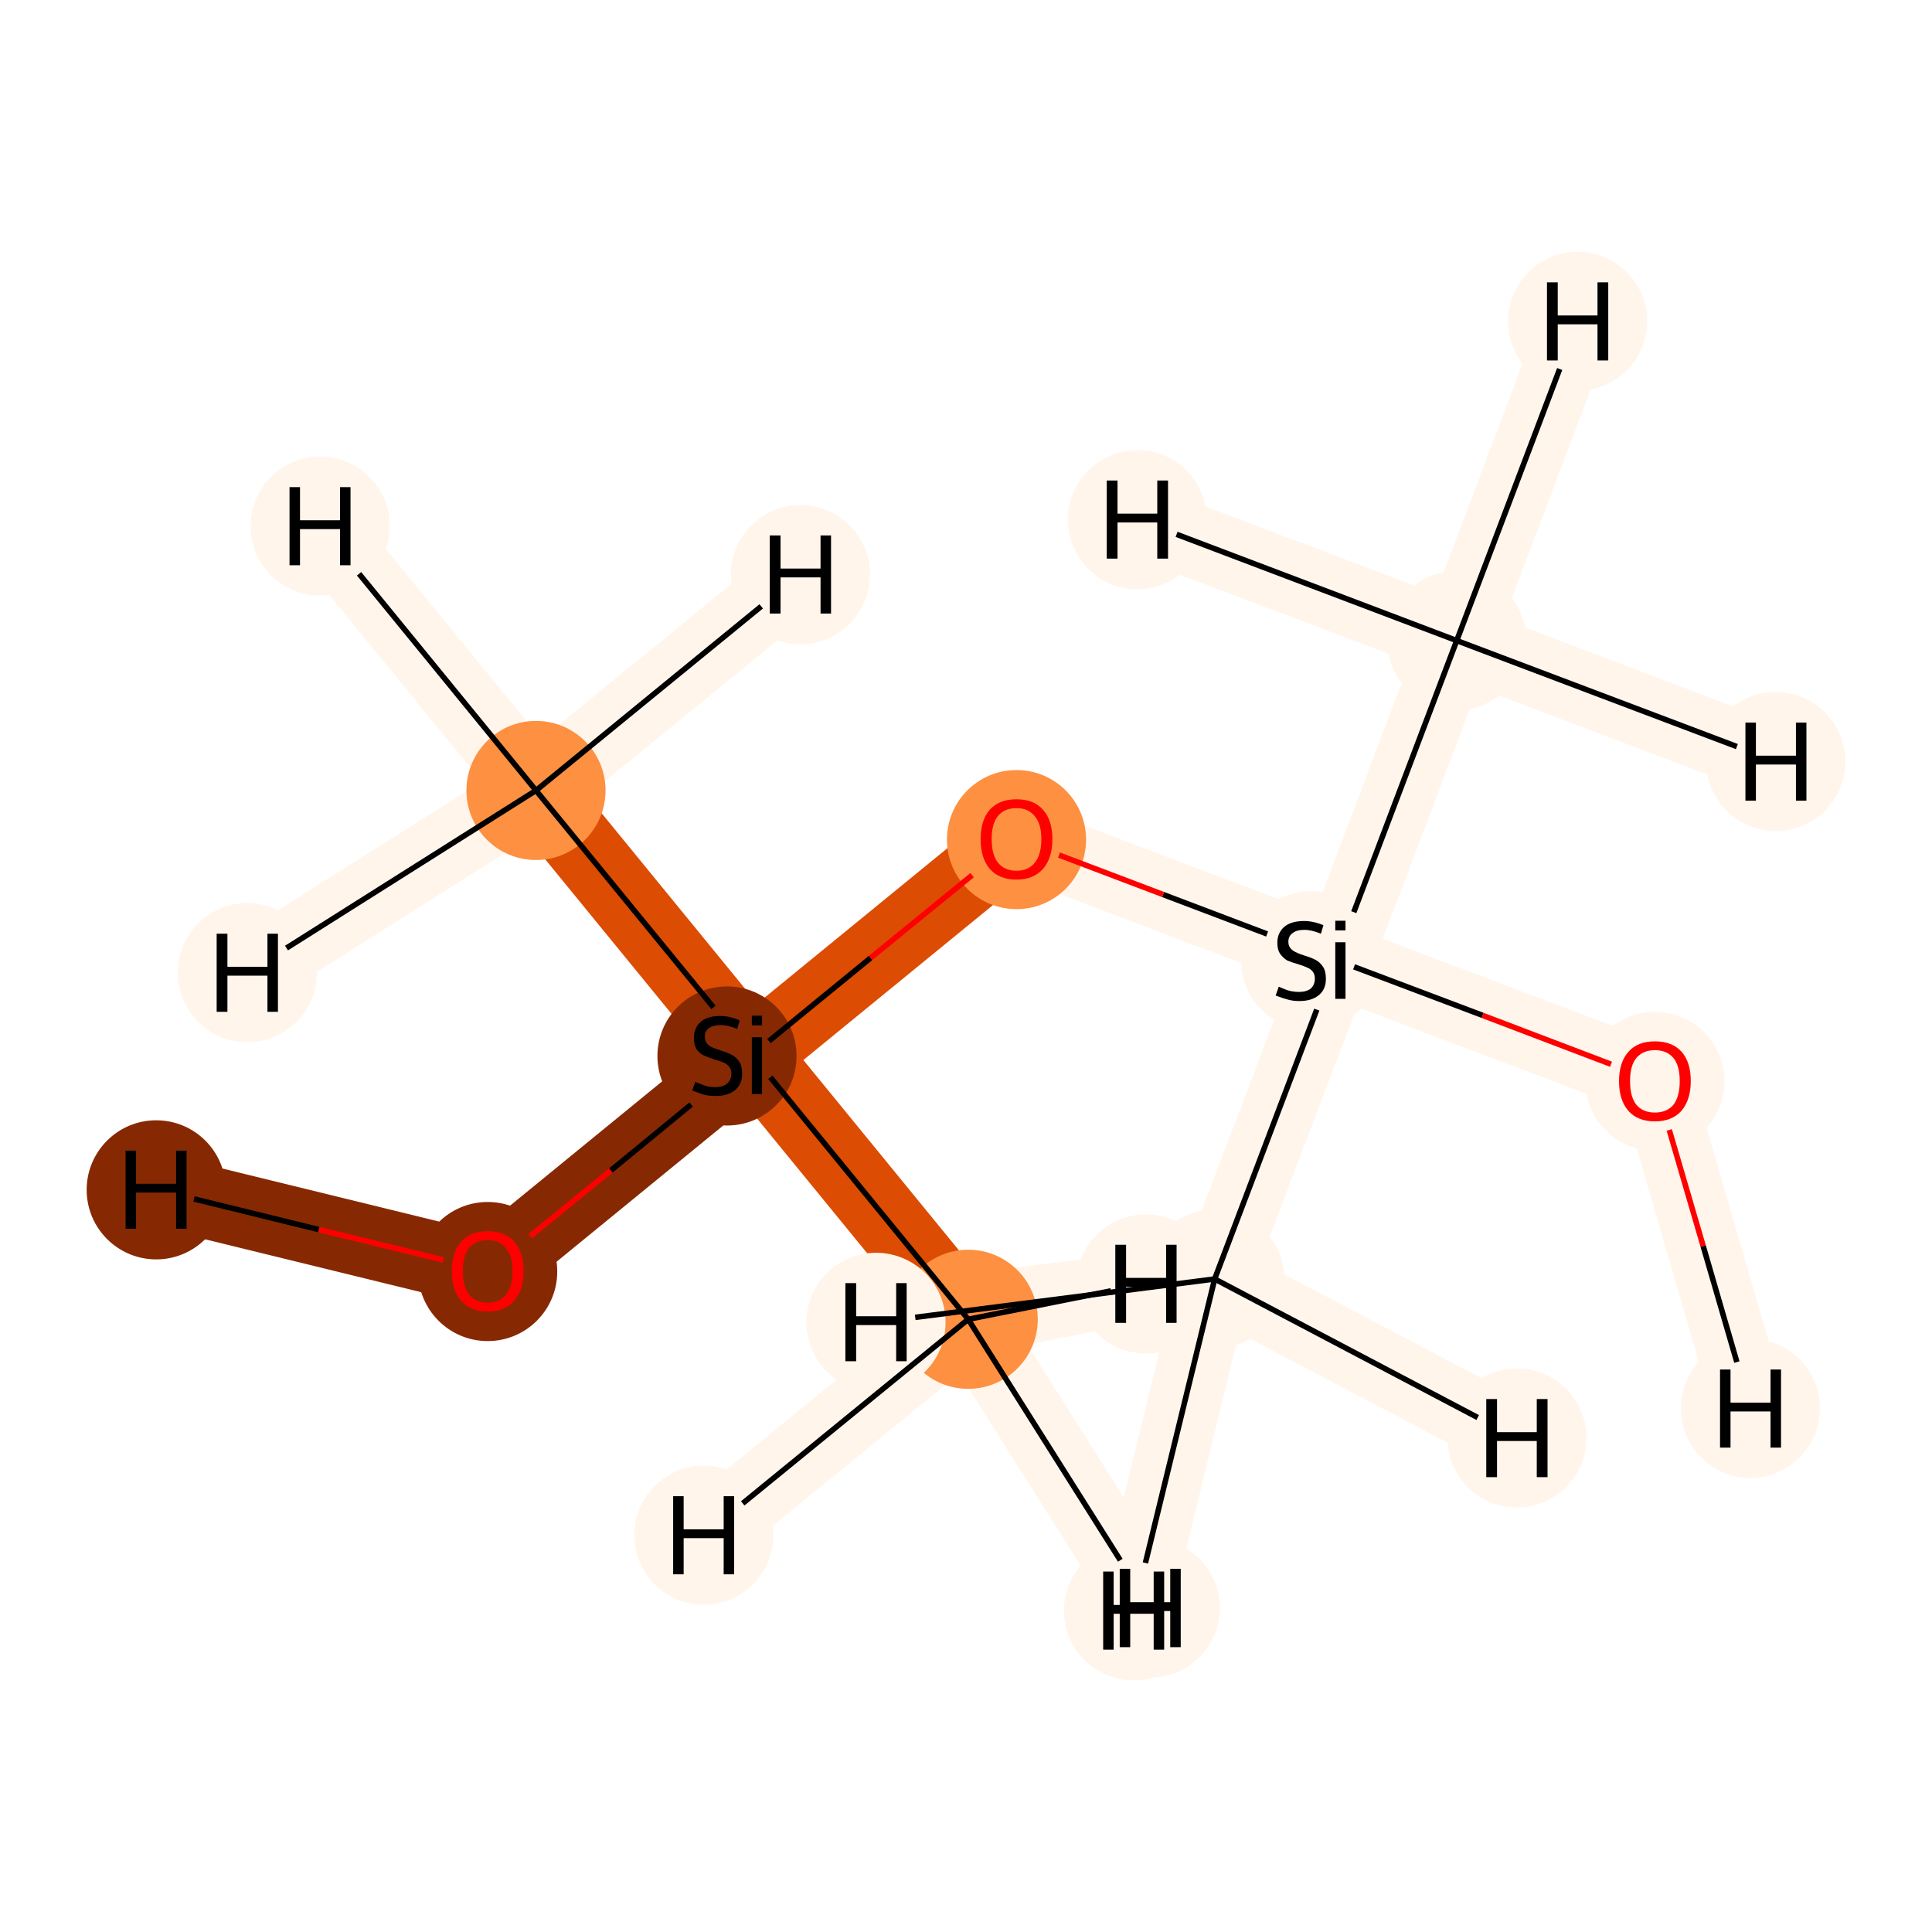 <?xml version='1.0' encoding='iso-8859-1'?>
<svg version='1.1' baseProfile='full'
              xmlns='http://www.w3.org/2000/svg'
                      xmlns:rdkit='http://www.rdkit.org/xml'
                      xmlns:xlink='http://www.w3.org/1999/xlink'
                  xml:space='preserve'
width='700px' height='700px' viewBox='0 0 700 700'>
<!-- END OF HEADER -->
<rect style='opacity:1.0;fill:#FFFFFF;stroke:none' width='700.0' height='700.0' x='0.0' y='0.0'> </rect>
<path d='M 527.8,232.1 L 484.0,347.8' style='fill:none;fill-rule:evenodd;stroke:#FFF5EB;stroke-width:26.4px;stroke-linecap:butt;stroke-linejoin:miter;stroke-opacity:1' />
<path d='M 527.8,232.1 L 571.6,116.4' style='fill:none;fill-rule:evenodd;stroke:#FFF5EB;stroke-width:26.4px;stroke-linecap:butt;stroke-linejoin:miter;stroke-opacity:1' />
<path d='M 527.8,232.1 L 643.4,275.9' style='fill:none;fill-rule:evenodd;stroke:#FFF5EB;stroke-width:26.4px;stroke-linecap:butt;stroke-linejoin:miter;stroke-opacity:1' />
<path d='M 527.8,232.1 L 412.1,188.3' style='fill:none;fill-rule:evenodd;stroke:#FFF5EB;stroke-width:26.4px;stroke-linecap:butt;stroke-linejoin:miter;stroke-opacity:1' />
<path d='M 484.0,347.8 L 368.3,303.9' style='fill:none;fill-rule:evenodd;stroke:#FFF5EB;stroke-width:26.4px;stroke-linecap:butt;stroke-linejoin:miter;stroke-opacity:1' />
<path d='M 484.0,347.8 L 599.6,391.6' style='fill:none;fill-rule:evenodd;stroke:#FFF5EB;stroke-width:26.4px;stroke-linecap:butt;stroke-linejoin:miter;stroke-opacity:1' />
<path d='M 484.0,347.8 L 440.1,463.4' style='fill:none;fill-rule:evenodd;stroke:#FFF5EB;stroke-width:26.4px;stroke-linecap:butt;stroke-linejoin:miter;stroke-opacity:1' />
<path d='M 368.3,303.9 L 272.5,382.2' style='fill:none;fill-rule:evenodd;stroke:#DC4C03;stroke-width:26.4px;stroke-linecap:butt;stroke-linejoin:miter;stroke-opacity:1' />
<path d='M 272.5,382.2 L 176.7,460.5' style='fill:none;fill-rule:evenodd;stroke:#862903;stroke-width:26.4px;stroke-linecap:butt;stroke-linejoin:miter;stroke-opacity:1' />
<path d='M 272.5,382.2 L 350.8,478.0' style='fill:none;fill-rule:evenodd;stroke:#DC4C03;stroke-width:26.4px;stroke-linecap:butt;stroke-linejoin:miter;stroke-opacity:1' />
<path d='M 272.5,382.2 L 194.2,286.4' style='fill:none;fill-rule:evenodd;stroke:#DC4C03;stroke-width:26.4px;stroke-linecap:butt;stroke-linejoin:miter;stroke-opacity:1' />
<path d='M 176.7,460.5 L 56.6,431.1' style='fill:none;fill-rule:evenodd;stroke:#862903;stroke-width:26.4px;stroke-linecap:butt;stroke-linejoin:miter;stroke-opacity:1' />
<path d='M 350.8,478.0 L 416.8,582.6' style='fill:none;fill-rule:evenodd;stroke:#FFF5EB;stroke-width:26.4px;stroke-linecap:butt;stroke-linejoin:miter;stroke-opacity:1' />
<path d='M 350.8,478.0 L 255.0,556.2' style='fill:none;fill-rule:evenodd;stroke:#FFF5EB;stroke-width:26.4px;stroke-linecap:butt;stroke-linejoin:miter;stroke-opacity:1' />
<path d='M 350.8,478.0 L 415.2,465.2' style='fill:none;fill-rule:evenodd;stroke:#FFF5EB;stroke-width:26.4px;stroke-linecap:butt;stroke-linejoin:miter;stroke-opacity:1' />
<path d='M 194.2,286.4 L 116.0,190.6' style='fill:none;fill-rule:evenodd;stroke:#FFF5EB;stroke-width:26.4px;stroke-linecap:butt;stroke-linejoin:miter;stroke-opacity:1' />
<path d='M 194.2,286.4 L 89.6,352.4' style='fill:none;fill-rule:evenodd;stroke:#FFF5EB;stroke-width:26.4px;stroke-linecap:butt;stroke-linejoin:miter;stroke-opacity:1' />
<path d='M 194.2,286.4 L 290.0,208.2' style='fill:none;fill-rule:evenodd;stroke:#FFF5EB;stroke-width:26.4px;stroke-linecap:butt;stroke-linejoin:miter;stroke-opacity:1' />
<path d='M 599.6,391.6 L 634.2,510.3' style='fill:none;fill-rule:evenodd;stroke:#FFF5EB;stroke-width:26.4px;stroke-linecap:butt;stroke-linejoin:miter;stroke-opacity:1' />
<path d='M 440.1,463.4 L 410.7,583.6' style='fill:none;fill-rule:evenodd;stroke:#FFF5EB;stroke-width:26.4px;stroke-linecap:butt;stroke-linejoin:miter;stroke-opacity:1' />
<path d='M 440.1,463.4 L 549.6,521.0' style='fill:none;fill-rule:evenodd;stroke:#FFF5EB;stroke-width:26.4px;stroke-linecap:butt;stroke-linejoin:miter;stroke-opacity:1' />
<path d='M 440.1,463.4 L 317.4,479.1' style='fill:none;fill-rule:evenodd;stroke:#FFF5EB;stroke-width:26.4px;stroke-linecap:butt;stroke-linejoin:miter;stroke-opacity:1' />
<ellipse cx='527.8' cy='232.1' rx='24.7' ry='24.7'  style='fill:#FFF5EB;fill-rule:evenodd;stroke:#FFF5EB;stroke-width:1.0px;stroke-linecap:butt;stroke-linejoin:miter;stroke-opacity:1' />
<ellipse cx='474.9' cy='348.1' rx='24.7' ry='24.7'  style='fill:#FFF5EB;fill-rule:evenodd;stroke:#FFF5EB;stroke-width:1.0px;stroke-linecap:butt;stroke-linejoin:miter;stroke-opacity:1' />
<ellipse cx='368.3' cy='304.2' rx='24.7' ry='24.7'  style='fill:#FD9041;fill-rule:evenodd;stroke:#FD9041;stroke-width:1.0px;stroke-linecap:butt;stroke-linejoin:miter;stroke-opacity:1' />
<ellipse cx='263.4' cy='382.6' rx='24.7' ry='24.7'  style='fill:#862903;fill-rule:evenodd;stroke:#862903;stroke-width:1.0px;stroke-linecap:butt;stroke-linejoin:miter;stroke-opacity:1' />
<ellipse cx='176.7' cy='460.7' rx='24.7' ry='24.7'  style='fill:#862903;fill-rule:evenodd;stroke:#862903;stroke-width:1.0px;stroke-linecap:butt;stroke-linejoin:miter;stroke-opacity:1' />
<ellipse cx='350.8' cy='478.0' rx='24.7' ry='24.7'  style='fill:#FD9041;fill-rule:evenodd;stroke:#FD9041;stroke-width:1.0px;stroke-linecap:butt;stroke-linejoin:miter;stroke-opacity:1' />
<ellipse cx='194.2' cy='286.4' rx='24.7' ry='24.7'  style='fill:#FD9041;fill-rule:evenodd;stroke:#FD9041;stroke-width:1.0px;stroke-linecap:butt;stroke-linejoin:miter;stroke-opacity:1' />
<ellipse cx='599.6' cy='391.8' rx='24.7' ry='24.7'  style='fill:#FFF5EB;fill-rule:evenodd;stroke:#FFF5EB;stroke-width:1.0px;stroke-linecap:butt;stroke-linejoin:miter;stroke-opacity:1' />
<ellipse cx='440.1' cy='463.4' rx='24.7' ry='24.7'  style='fill:#FFF5EB;fill-rule:evenodd;stroke:#FFF5EB;stroke-width:1.0px;stroke-linecap:butt;stroke-linejoin:miter;stroke-opacity:1' />
<ellipse cx='571.6' cy='116.4' rx='24.7' ry='24.7'  style='fill:#FFF5EB;fill-rule:evenodd;stroke:#FFF5EB;stroke-width:1.0px;stroke-linecap:butt;stroke-linejoin:miter;stroke-opacity:1' />
<ellipse cx='643.4' cy='275.9' rx='24.7' ry='24.7'  style='fill:#FFF5EB;fill-rule:evenodd;stroke:#FFF5EB;stroke-width:1.0px;stroke-linecap:butt;stroke-linejoin:miter;stroke-opacity:1' />
<ellipse cx='412.1' cy='188.3' rx='24.7' ry='24.7'  style='fill:#FFF5EB;fill-rule:evenodd;stroke:#FFF5EB;stroke-width:1.0px;stroke-linecap:butt;stroke-linejoin:miter;stroke-opacity:1' />
<ellipse cx='56.6' cy='431.1' rx='24.7' ry='24.7'  style='fill:#862903;fill-rule:evenodd;stroke:#862903;stroke-width:1.0px;stroke-linecap:butt;stroke-linejoin:miter;stroke-opacity:1' />
<ellipse cx='416.8' cy='582.6' rx='24.7' ry='24.7'  style='fill:#FFF5EB;fill-rule:evenodd;stroke:#FFF5EB;stroke-width:1.0px;stroke-linecap:butt;stroke-linejoin:miter;stroke-opacity:1' />
<ellipse cx='255.0' cy='556.2' rx='24.7' ry='24.7'  style='fill:#FFF5EB;fill-rule:evenodd;stroke:#FFF5EB;stroke-width:1.0px;stroke-linecap:butt;stroke-linejoin:miter;stroke-opacity:1' />
<ellipse cx='415.2' cy='465.2' rx='24.7' ry='24.7'  style='fill:#FFF5EB;fill-rule:evenodd;stroke:#FFF5EB;stroke-width:1.0px;stroke-linecap:butt;stroke-linejoin:miter;stroke-opacity:1' />
<ellipse cx='116.0' cy='190.6' rx='24.7' ry='24.7'  style='fill:#FFF5EB;fill-rule:evenodd;stroke:#FFF5EB;stroke-width:1.0px;stroke-linecap:butt;stroke-linejoin:miter;stroke-opacity:1' />
<ellipse cx='89.6' cy='352.4' rx='24.7' ry='24.7'  style='fill:#FFF5EB;fill-rule:evenodd;stroke:#FFF5EB;stroke-width:1.0px;stroke-linecap:butt;stroke-linejoin:miter;stroke-opacity:1' />
<ellipse cx='290.0' cy='208.2' rx='24.7' ry='24.7'  style='fill:#FFF5EB;fill-rule:evenodd;stroke:#FFF5EB;stroke-width:1.0px;stroke-linecap:butt;stroke-linejoin:miter;stroke-opacity:1' />
<ellipse cx='634.2' cy='510.3' rx='24.7' ry='24.7'  style='fill:#FFF5EB;fill-rule:evenodd;stroke:#FFF5EB;stroke-width:1.0px;stroke-linecap:butt;stroke-linejoin:miter;stroke-opacity:1' />
<ellipse cx='410.7' cy='583.6' rx='24.7' ry='24.7'  style='fill:#FFF5EB;fill-rule:evenodd;stroke:#FFF5EB;stroke-width:1.0px;stroke-linecap:butt;stroke-linejoin:miter;stroke-opacity:1' />
<ellipse cx='549.6' cy='521.0' rx='24.7' ry='24.7'  style='fill:#FFF5EB;fill-rule:evenodd;stroke:#FFF5EB;stroke-width:1.0px;stroke-linecap:butt;stroke-linejoin:miter;stroke-opacity:1' />
<ellipse cx='317.4' cy='479.1' rx='24.7' ry='24.7'  style='fill:#FFF5EB;fill-rule:evenodd;stroke:#FFF5EB;stroke-width:1.0px;stroke-linecap:butt;stroke-linejoin:miter;stroke-opacity:1' />
<path class='bond-0 atom-0 atom-1' d='M 527.8,232.1 L 490.5,330.5' style='fill:none;fill-rule:evenodd;stroke:#000000;stroke-width:2.0px;stroke-linecap:butt;stroke-linejoin:miter;stroke-opacity:1' />
<path class='bond-8 atom-0 atom-9' d='M 527.8,232.1 L 565.1,133.7' style='fill:none;fill-rule:evenodd;stroke:#000000;stroke-width:2.0px;stroke-linecap:butt;stroke-linejoin:miter;stroke-opacity:1' />
<path class='bond-9 atom-0 atom-10' d='M 527.8,232.1 L 629.3,270.5' style='fill:none;fill-rule:evenodd;stroke:#000000;stroke-width:2.0px;stroke-linecap:butt;stroke-linejoin:miter;stroke-opacity:1' />
<path class='bond-10 atom-0 atom-11' d='M 527.8,232.1 L 426.3,193.6' style='fill:none;fill-rule:evenodd;stroke:#000000;stroke-width:2.0px;stroke-linecap:butt;stroke-linejoin:miter;stroke-opacity:1' />
<path class='bond-1 atom-1 atom-2' d='M 459.1,338.4 L 421.4,324.1' style='fill:none;fill-rule:evenodd;stroke:#000000;stroke-width:2.0px;stroke-linecap:butt;stroke-linejoin:miter;stroke-opacity:1' />
<path class='bond-1 atom-1 atom-2' d='M 421.4,324.1 L 383.7,309.8' style='fill:none;fill-rule:evenodd;stroke:#FF0000;stroke-width:2.0px;stroke-linecap:butt;stroke-linejoin:miter;stroke-opacity:1' />
<path class='bond-6 atom-1 atom-7' d='M 490.6,350.3 L 537.2,367.9' style='fill:none;fill-rule:evenodd;stroke:#000000;stroke-width:2.0px;stroke-linecap:butt;stroke-linejoin:miter;stroke-opacity:1' />
<path class='bond-6 atom-1 atom-7' d='M 537.2,367.9 L 583.7,385.6' style='fill:none;fill-rule:evenodd;stroke:#FF0000;stroke-width:2.0px;stroke-linecap:butt;stroke-linejoin:miter;stroke-opacity:1' />
<path class='bond-7 atom-1 atom-8' d='M 477.1,365.8 L 440.1,463.4' style='fill:none;fill-rule:evenodd;stroke:#000000;stroke-width:2.0px;stroke-linecap:butt;stroke-linejoin:miter;stroke-opacity:1' />
<path class='bond-2 atom-2 atom-3' d='M 352.2,317.1 L 315.4,347.1' style='fill:none;fill-rule:evenodd;stroke:#FF0000;stroke-width:2.0px;stroke-linecap:butt;stroke-linejoin:miter;stroke-opacity:1' />
<path class='bond-2 atom-2 atom-3' d='M 315.4,347.1 L 278.6,377.2' style='fill:none;fill-rule:evenodd;stroke:#000000;stroke-width:2.0px;stroke-linecap:butt;stroke-linejoin:miter;stroke-opacity:1' />
<path class='bond-3 atom-3 atom-4' d='M 250.4,400.2 L 221.3,424.1' style='fill:none;fill-rule:evenodd;stroke:#000000;stroke-width:2.0px;stroke-linecap:butt;stroke-linejoin:miter;stroke-opacity:1' />
<path class='bond-3 atom-3 atom-4' d='M 221.3,424.1 L 192.1,447.9' style='fill:none;fill-rule:evenodd;stroke:#FF0000;stroke-width:2.0px;stroke-linecap:butt;stroke-linejoin:miter;stroke-opacity:1' />
<path class='bond-4 atom-3 atom-5' d='M 279.1,390.3 L 350.8,478.0' style='fill:none;fill-rule:evenodd;stroke:#000000;stroke-width:2.0px;stroke-linecap:butt;stroke-linejoin:miter;stroke-opacity:1' />
<path class='bond-5 atom-3 atom-6' d='M 258.5,365.0 L 194.2,286.4' style='fill:none;fill-rule:evenodd;stroke:#000000;stroke-width:2.0px;stroke-linecap:butt;stroke-linejoin:miter;stroke-opacity:1' />
<path class='bond-11 atom-4 atom-12' d='M 160.6,456.5 L 115.5,445.5' style='fill:none;fill-rule:evenodd;stroke:#FF0000;stroke-width:2.0px;stroke-linecap:butt;stroke-linejoin:miter;stroke-opacity:1' />
<path class='bond-11 atom-4 atom-12' d='M 115.5,445.5 L 70.3,434.4' style='fill:none;fill-rule:evenodd;stroke:#000000;stroke-width:2.0px;stroke-linecap:butt;stroke-linejoin:miter;stroke-opacity:1' />
<path class='bond-12 atom-5 atom-13' d='M 350.8,478.0 L 405.9,565.3' style='fill:none;fill-rule:evenodd;stroke:#000000;stroke-width:2.0px;stroke-linecap:butt;stroke-linejoin:miter;stroke-opacity:1' />
<path class='bond-13 atom-5 atom-14' d='M 350.8,478.0 L 269.1,544.7' style='fill:none;fill-rule:evenodd;stroke:#000000;stroke-width:2.0px;stroke-linecap:butt;stroke-linejoin:miter;stroke-opacity:1' />
<path class='bond-14 atom-5 atom-15' d='M 350.8,478.0 L 402.5,467.7' style='fill:none;fill-rule:evenodd;stroke:#000000;stroke-width:2.0px;stroke-linecap:butt;stroke-linejoin:miter;stroke-opacity:1' />
<path class='bond-15 atom-6 atom-16' d='M 194.2,286.4 L 130.1,207.9' style='fill:none;fill-rule:evenodd;stroke:#000000;stroke-width:2.0px;stroke-linecap:butt;stroke-linejoin:miter;stroke-opacity:1' />
<path class='bond-16 atom-6 atom-17' d='M 194.2,286.4 L 103.8,343.5' style='fill:none;fill-rule:evenodd;stroke:#000000;stroke-width:2.0px;stroke-linecap:butt;stroke-linejoin:miter;stroke-opacity:1' />
<path class='bond-17 atom-6 atom-18' d='M 194.2,286.4 L 275.8,219.7' style='fill:none;fill-rule:evenodd;stroke:#000000;stroke-width:2.0px;stroke-linecap:butt;stroke-linejoin:miter;stroke-opacity:1' />
<path class='bond-18 atom-7 atom-19' d='M 604.8,409.4 L 617.1,451.5' style='fill:none;fill-rule:evenodd;stroke:#FF0000;stroke-width:2.0px;stroke-linecap:butt;stroke-linejoin:miter;stroke-opacity:1' />
<path class='bond-18 atom-7 atom-19' d='M 617.1,451.5 L 629.3,493.5' style='fill:none;fill-rule:evenodd;stroke:#000000;stroke-width:2.0px;stroke-linecap:butt;stroke-linejoin:miter;stroke-opacity:1' />
<path class='bond-19 atom-8 atom-20' d='M 440.1,463.4 L 415.0,566.3' style='fill:none;fill-rule:evenodd;stroke:#000000;stroke-width:2.0px;stroke-linecap:butt;stroke-linejoin:miter;stroke-opacity:1' />
<path class='bond-20 atom-8 atom-21' d='M 440.1,463.4 L 535.4,513.6' style='fill:none;fill-rule:evenodd;stroke:#000000;stroke-width:2.0px;stroke-linecap:butt;stroke-linejoin:miter;stroke-opacity:1' />
<path class='bond-21 atom-8 atom-22' d='M 440.1,463.4 L 331.6,477.3' style='fill:none;fill-rule:evenodd;stroke:#000000;stroke-width:2.0px;stroke-linecap:butt;stroke-linejoin:miter;stroke-opacity:1' />
<path  class='atom-1' d='M 463.3 357.5
Q 463.6 357.6, 465.0 358.2
Q 466.3 358.8, 467.7 359.1
Q 469.2 359.4, 470.6 359.4
Q 473.3 359.4, 474.9 358.2
Q 476.4 356.8, 476.4 354.6
Q 476.4 353.0, 475.6 352.0
Q 474.9 351.1, 473.7 350.6
Q 472.5 350.0, 470.5 349.4
Q 468.0 348.7, 466.4 348.0
Q 465.0 347.2, 463.9 345.7
Q 462.8 344.2, 462.8 341.6
Q 462.8 338.1, 465.2 335.9
Q 467.7 333.7, 472.5 333.7
Q 475.8 333.7, 479.5 335.2
L 478.6 338.3
Q 475.2 336.9, 472.6 336.9
Q 469.8 336.9, 468.3 338.1
Q 466.8 339.2, 466.8 341.2
Q 466.8 342.7, 467.6 343.6
Q 468.4 344.5, 469.5 345.0
Q 470.7 345.6, 472.6 346.2
Q 475.2 347.0, 476.7 347.8
Q 478.2 348.6, 479.3 350.2
Q 480.4 351.8, 480.4 354.6
Q 480.4 358.5, 477.8 360.6
Q 475.2 362.7, 470.8 362.7
Q 468.3 362.7, 466.4 362.1
Q 464.5 361.6, 462.2 360.7
L 463.3 357.5
' fill='#000000'/>
<path  class='atom-1' d='M 483.8 333.6
L 487.5 333.6
L 487.5 337.1
L 483.8 337.1
L 483.8 333.6
M 483.8 341.4
L 487.5 341.4
L 487.5 361.9
L 483.8 361.9
L 483.8 341.4
' fill='#000000'/>
<path  class='atom-2' d='M 355.3 304.0
Q 355.3 297.2, 358.6 293.4
Q 362.0 289.6, 368.3 289.6
Q 374.6 289.6, 377.9 293.4
Q 381.3 297.2, 381.3 304.0
Q 381.3 310.9, 377.9 314.8
Q 374.5 318.7, 368.3 318.7
Q 362.0 318.7, 358.6 314.8
Q 355.3 310.9, 355.3 304.0
M 368.3 315.5
Q 372.6 315.5, 374.9 312.6
Q 377.3 309.7, 377.3 304.0
Q 377.3 298.5, 374.9 295.7
Q 372.6 292.8, 368.3 292.8
Q 364.0 292.8, 361.6 295.6
Q 359.3 298.4, 359.3 304.0
Q 359.3 309.7, 361.6 312.6
Q 364.0 315.5, 368.3 315.5
' fill='#FF0000'/>
<path  class='atom-3' d='M 251.9 392.0
Q 252.2 392.1, 253.5 392.6
Q 254.8 393.2, 256.3 393.6
Q 257.7 393.9, 259.2 393.9
Q 261.9 393.9, 263.4 392.6
Q 265.0 391.3, 265.0 389.0
Q 265.0 387.4, 264.2 386.5
Q 263.4 385.5, 262.2 385.0
Q 261.0 384.5, 259.0 383.9
Q 256.5 383.1, 255.0 382.4
Q 253.5 381.7, 252.4 380.2
Q 251.4 378.6, 251.4 376.1
Q 251.4 372.5, 253.8 370.3
Q 256.2 368.1, 261.0 368.1
Q 264.3 368.1, 268.0 369.7
L 267.1 372.8
Q 263.7 371.4, 261.1 371.4
Q 258.4 371.4, 256.9 372.5
Q 255.3 373.6, 255.4 375.6
Q 255.4 377.1, 256.1 378.0
Q 256.9 379.0, 258.1 379.5
Q 259.2 380.0, 261.1 380.6
Q 263.7 381.4, 265.2 382.2
Q 266.7 383.0, 267.8 384.6
Q 268.9 386.2, 268.9 389.0
Q 268.9 392.9, 266.3 395.0
Q 263.7 397.1, 259.3 397.1
Q 256.8 397.1, 254.9 396.6
Q 253.0 396.0, 250.8 395.1
L 251.9 392.0
' fill='#000000'/>
<path  class='atom-3' d='M 272.4 368.0
L 276.1 368.0
L 276.1 371.5
L 272.4 371.5
L 272.4 368.0
M 272.4 375.8
L 276.1 375.8
L 276.1 396.4
L 272.4 396.4
L 272.4 375.8
' fill='#000000'/>
<path  class='atom-4' d='M 163.7 460.5
Q 163.7 453.7, 167.1 449.9
Q 170.4 446.1, 176.7 446.1
Q 183.0 446.1, 186.3 449.9
Q 189.7 453.7, 189.7 460.5
Q 189.7 467.4, 186.3 471.3
Q 182.9 475.2, 176.7 475.2
Q 170.5 475.2, 167.1 471.3
Q 163.7 467.5, 163.7 460.5
M 176.7 472.0
Q 181.0 472.0, 183.3 469.1
Q 185.7 466.2, 185.7 460.5
Q 185.7 455.0, 183.3 452.2
Q 181.0 449.3, 176.7 449.3
Q 172.4 449.3, 170.0 452.1
Q 167.7 454.9, 167.7 460.5
Q 167.7 466.3, 170.0 469.1
Q 172.4 472.0, 176.7 472.0
' fill='#FF0000'/>
<path  class='atom-7' d='M 586.6 391.7
Q 586.6 384.9, 590.0 381.1
Q 593.3 377.3, 599.6 377.3
Q 605.9 377.3, 609.3 381.1
Q 612.6 384.9, 612.6 391.7
Q 612.6 398.5, 609.2 402.5
Q 605.8 406.3, 599.6 406.3
Q 593.4 406.3, 590.0 402.5
Q 586.6 398.6, 586.6 391.7
M 599.6 403.1
Q 603.9 403.1, 606.3 400.3
Q 608.6 397.3, 608.6 391.7
Q 608.6 386.1, 606.3 383.3
Q 603.9 380.5, 599.6 380.5
Q 595.3 380.5, 592.9 383.3
Q 590.6 386.1, 590.6 391.7
Q 590.6 397.4, 592.9 400.3
Q 595.3 403.1, 599.6 403.1
' fill='#FF0000'/>
<path  class='atom-9' d='M 560.5 102.3
L 564.4 102.3
L 564.4 114.3
L 578.8 114.3
L 578.8 102.3
L 582.7 102.3
L 582.7 130.6
L 578.8 130.6
L 578.8 117.5
L 564.4 117.5
L 564.4 130.6
L 560.5 130.6
L 560.5 102.3
' fill='#000000'/>
<path  class='atom-10' d='M 632.4 261.8
L 636.2 261.8
L 636.2 273.8
L 650.7 273.8
L 650.7 261.8
L 654.5 261.8
L 654.5 290.1
L 650.7 290.1
L 650.7 277.0
L 636.2 277.0
L 636.2 290.1
L 632.4 290.1
L 632.4 261.8
' fill='#000000'/>
<path  class='atom-11' d='M 401.0 174.1
L 404.9 174.1
L 404.9 186.1
L 419.3 186.1
L 419.3 174.1
L 423.2 174.1
L 423.2 202.4
L 419.3 202.4
L 419.3 189.3
L 404.9 189.3
L 404.9 202.4
L 401.0 202.4
L 401.0 174.1
' fill='#000000'/>
<path  class='atom-12' d='M 45.5 416.9
L 49.3 416.9
L 49.3 428.9
L 63.8 428.9
L 63.8 416.9
L 67.6 416.9
L 67.6 445.2
L 63.8 445.2
L 63.8 432.1
L 49.3 432.1
L 49.3 445.2
L 45.5 445.2
L 45.5 416.9
' fill='#000000'/>
<path  class='atom-13' d='M 405.7 568.4
L 409.5 568.4
L 409.5 580.5
L 424.0 580.5
L 424.0 568.4
L 427.8 568.4
L 427.8 596.8
L 424.0 596.8
L 424.0 583.7
L 409.5 583.7
L 409.5 596.8
L 405.7 596.8
L 405.7 568.4
' fill='#000000'/>
<path  class='atom-14' d='M 243.9 542.1
L 247.7 542.1
L 247.7 554.1
L 262.2 554.1
L 262.2 542.1
L 266.0 542.1
L 266.0 570.4
L 262.2 570.4
L 262.2 557.3
L 247.7 557.3
L 247.7 570.4
L 243.9 570.4
L 243.9 542.1
' fill='#000000'/>
<path  class='atom-15' d='M 404.1 451.0
L 408.0 451.0
L 408.0 463.0
L 422.5 463.0
L 422.5 451.0
L 426.3 451.0
L 426.3 479.3
L 422.5 479.3
L 422.5 466.2
L 408.0 466.2
L 408.0 479.3
L 404.1 479.3
L 404.1 451.0
' fill='#000000'/>
<path  class='atom-16' d='M 104.9 176.5
L 108.7 176.5
L 108.7 188.5
L 123.2 188.5
L 123.2 176.5
L 127.0 176.5
L 127.0 204.8
L 123.2 204.8
L 123.2 191.7
L 108.7 191.7
L 108.7 204.8
L 104.9 204.8
L 104.9 176.5
' fill='#000000'/>
<path  class='atom-17' d='M 78.5 338.3
L 82.4 338.3
L 82.4 350.3
L 96.9 350.3
L 96.9 338.3
L 100.7 338.3
L 100.7 366.6
L 96.9 366.6
L 96.9 353.5
L 82.4 353.5
L 82.4 366.6
L 78.5 366.6
L 78.5 338.3
' fill='#000000'/>
<path  class='atom-18' d='M 278.9 194.0
L 282.8 194.0
L 282.8 206.0
L 297.3 206.0
L 297.3 194.0
L 301.1 194.0
L 301.1 222.3
L 297.3 222.3
L 297.3 209.2
L 282.8 209.2
L 282.8 222.3
L 278.9 222.3
L 278.9 194.0
' fill='#000000'/>
<path  class='atom-19' d='M 623.2 496.2
L 627.0 496.2
L 627.0 508.2
L 641.5 508.2
L 641.5 496.2
L 645.3 496.2
L 645.3 524.5
L 641.5 524.5
L 641.5 511.4
L 627.0 511.4
L 627.0 524.5
L 623.2 524.5
L 623.2 496.2
' fill='#000000'/>
<path  class='atom-20' d='M 399.7 569.4
L 403.5 569.4
L 403.5 581.5
L 418.0 581.5
L 418.0 569.4
L 421.8 569.4
L 421.8 597.7
L 418.0 597.7
L 418.0 584.7
L 403.5 584.7
L 403.5 597.7
L 399.7 597.7
L 399.7 569.4
' fill='#000000'/>
<path  class='atom-21' d='M 538.5 506.9
L 542.4 506.9
L 542.4 518.9
L 556.8 518.9
L 556.8 506.9
L 560.7 506.9
L 560.7 535.2
L 556.8 535.2
L 556.8 522.1
L 542.4 522.1
L 542.4 535.2
L 538.5 535.2
L 538.5 506.9
' fill='#000000'/>
<path  class='atom-22' d='M 306.3 464.9
L 310.2 464.9
L 310.2 476.9
L 324.7 476.9
L 324.7 464.9
L 328.5 464.9
L 328.5 493.2
L 324.7 493.2
L 324.7 480.1
L 310.2 480.1
L 310.2 493.2
L 306.3 493.2
L 306.3 464.9
' fill='#000000'/>
</svg>
